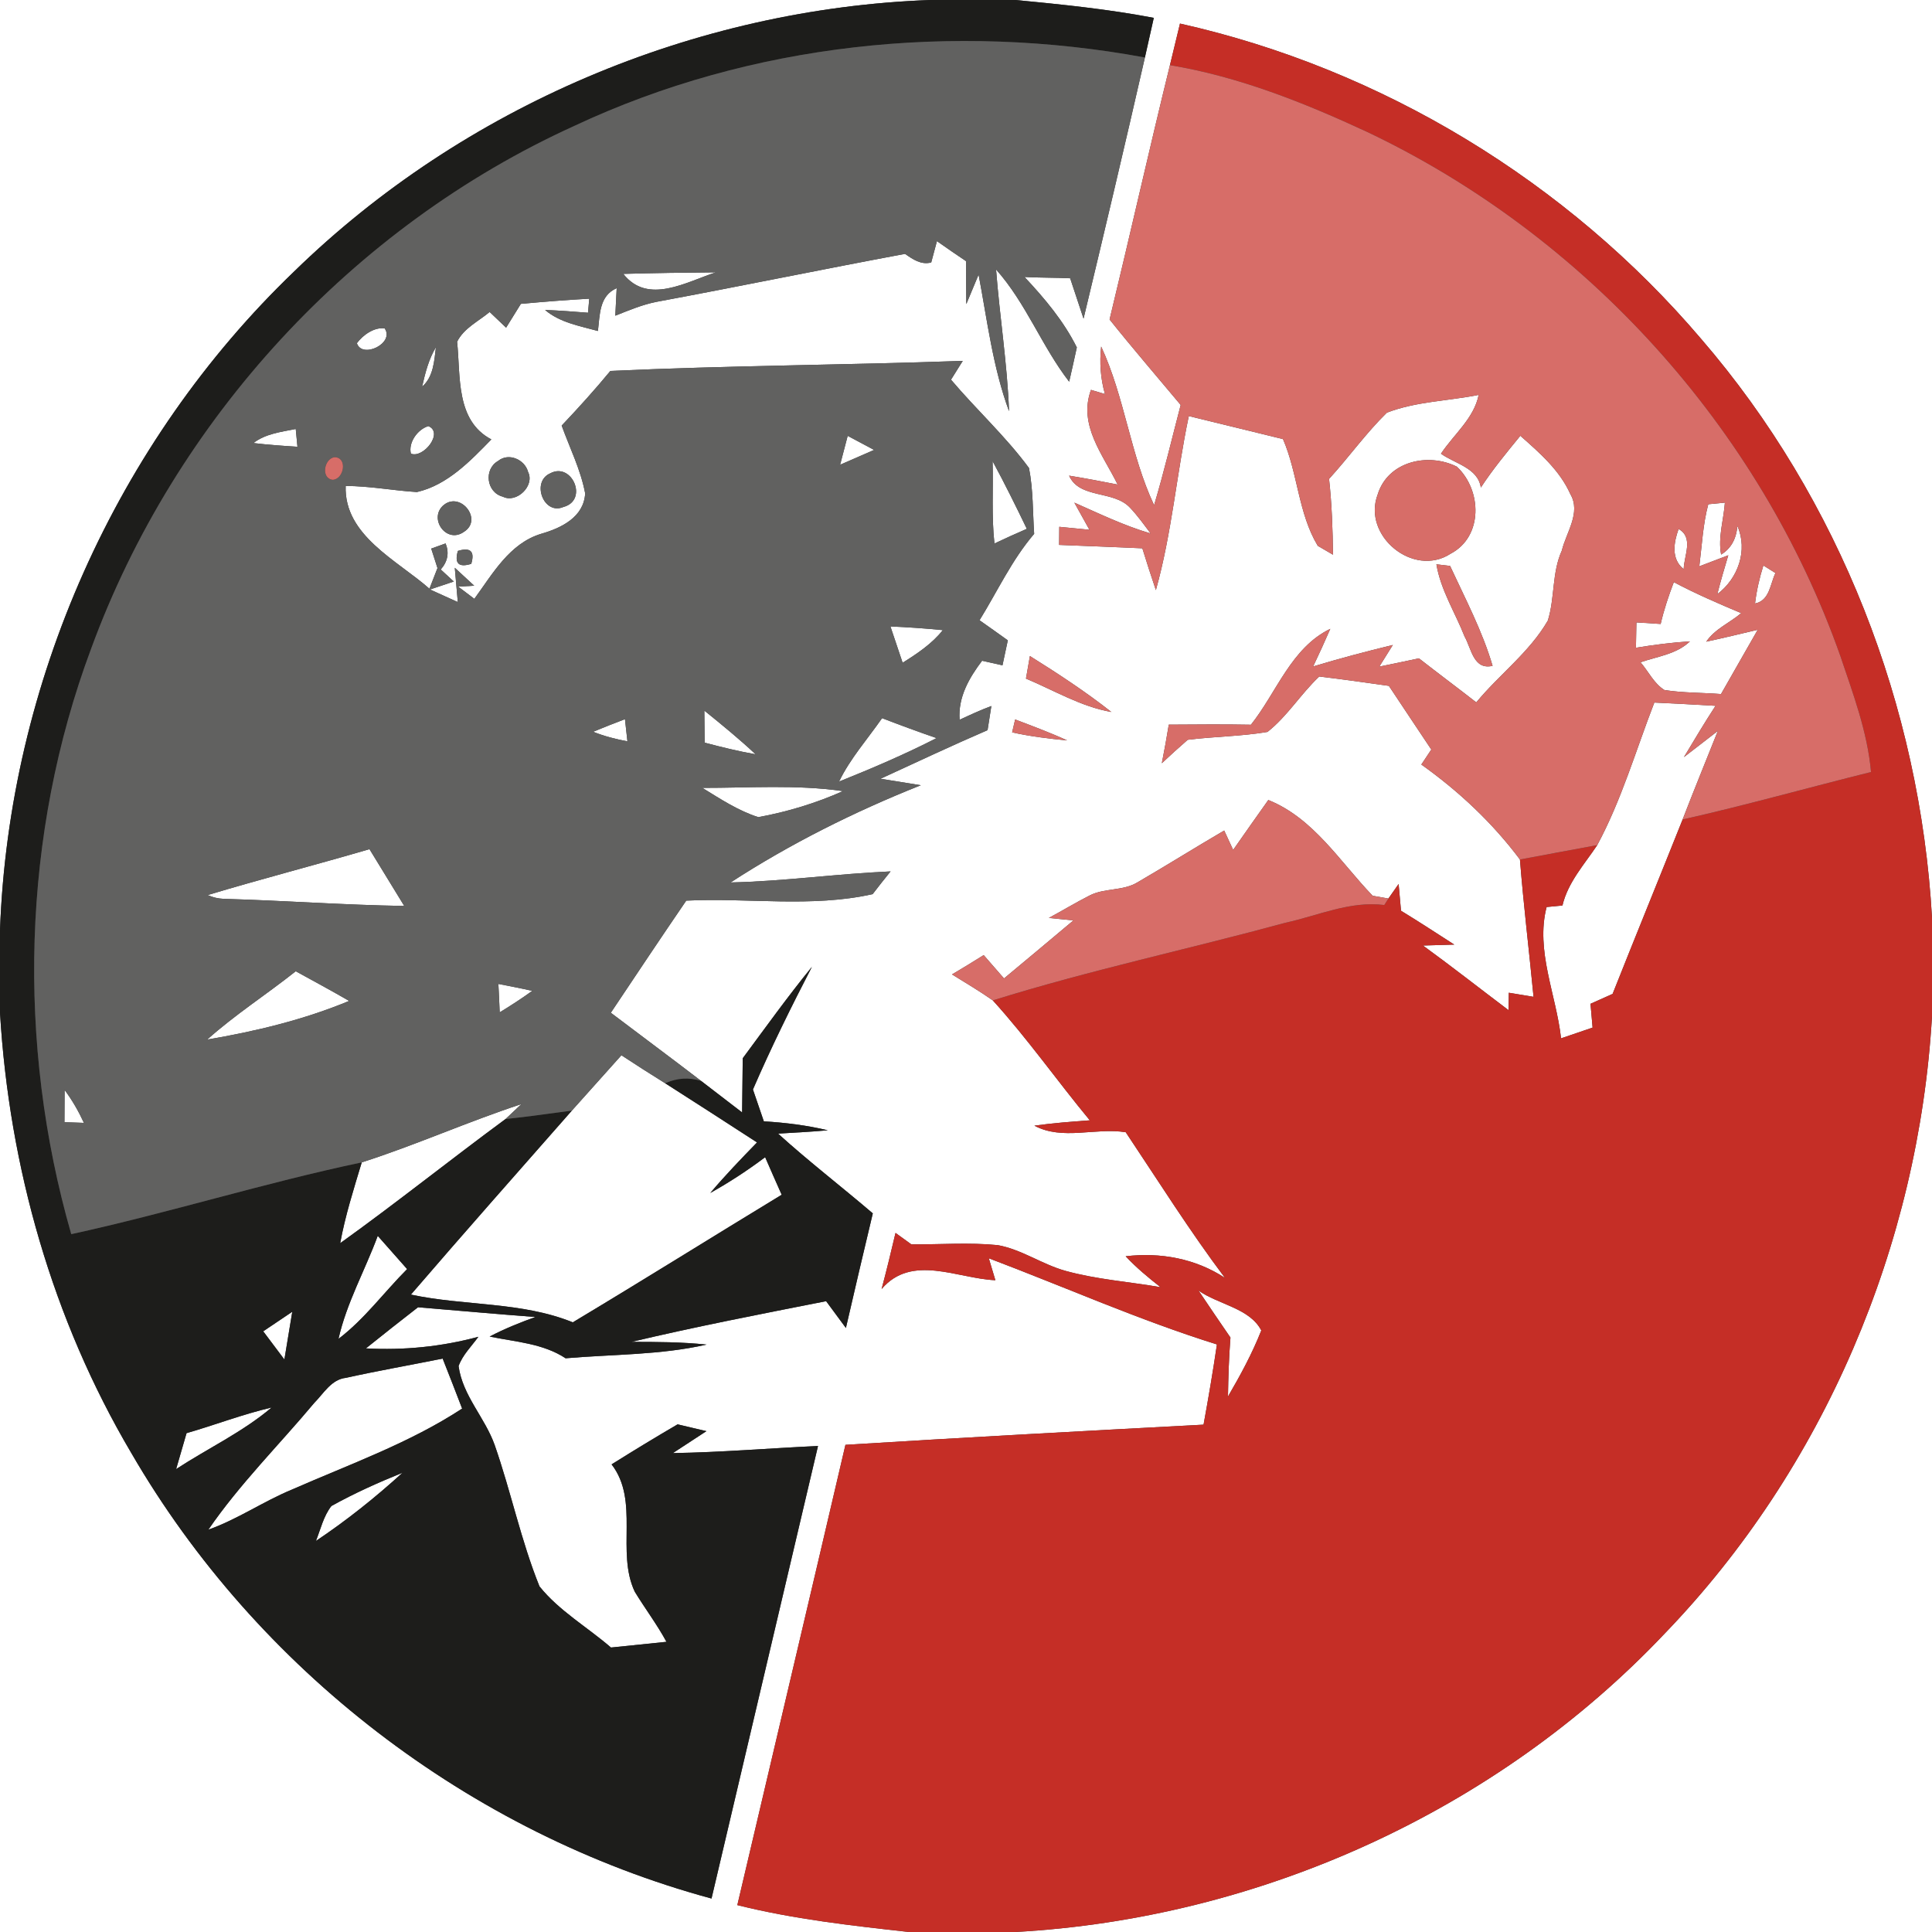 <?xml version="1.0" encoding="UTF-8" ?>
<!DOCTYPE svg PUBLIC "-//W3C//DTD SVG 1.1//EN" "http://www.w3.org/Graphics/SVG/1.1/DTD/svg11.dtd">
<svg width="250pt" height="250pt" viewBox="0 0 250 250" version="1.1" xmlns="http://www.w3.org/2000/svg">
<rect x="0" y="0" width="250" height="250" fill="#333333" stroke="none"/>
<g id="#ffffffff">
<path fill="#ffffff" opacity="1.00" d=" M 0.00 0.00 L 120.37 0.00 C 89.85 1.12 59.96 13.79 38.08 35.11 C 15.02 57.23 1.15 88.45 0.00 120.37 L 0.00 0.00 Z" />
<path fill="#ffffff" opacity="1.00" d=" M 131.42 0.00 L 250.00 0.00 L 250.00 118.75 C 248.45 91.43 238.05 64.64 220.15 43.88 C 202.82 23.50 178.81 8.90 152.69 3.05 C 152.26 4.85 151.83 6.64 151.39 8.43 C 148.70 19.38 146.23 30.39 143.58 41.34 C 146.57 45.09 149.71 48.72 152.78 52.40 C 151.65 56.73 150.62 61.08 149.34 65.37 C 146.26 58.82 145.54 51.41 142.49 44.84 C 142.26 46.91 142.41 48.98 142.98 50.99 C 142.53 50.86 141.62 50.59 141.17 50.45 C 139.50 55.02 142.74 58.84 144.62 62.70 C 142.53 62.29 140.44 61.89 138.34 61.55 C 139.69 64.58 144.09 63.41 146.22 65.69 C 147.20 66.72 148.03 67.89 148.89 69.03 C 145.47 68.03 142.26 66.47 139.02 65.04 C 139.51 65.92 140.48 67.67 140.97 68.55 C 140.00 68.46 138.05 68.27 137.07 68.17 C 137.06 68.76 137.05 69.92 137.05 70.51 C 140.64 70.64 144.23 70.80 147.82 70.95 C 148.38 72.76 148.96 74.57 149.57 76.36 C 151.64 68.99 152.25 61.31 153.83 53.84 C 157.89 54.81 161.95 55.84 166.02 56.82 C 167.95 61.28 167.99 66.43 170.52 70.63 C 171.01 70.92 172.00 71.50 172.49 71.78 C 172.45 68.51 172.34 65.23 171.98 61.97 C 174.54 59.17 176.75 56.05 179.46 53.40 C 183.24 51.94 187.40 51.89 191.34 51.10 C 190.73 54.15 188.11 56.21 186.46 58.71 C 188.25 60.00 191.25 60.54 191.62 63.09 C 193.16 60.73 194.96 58.56 196.73 56.39 C 199.22 58.59 201.83 60.85 203.21 63.95 C 204.60 66.34 202.67 68.89 202.10 71.24 C 200.80 74.11 201.21 77.36 200.29 80.30 C 197.93 84.39 194.01 87.27 191.03 90.89 C 188.57 88.97 186.07 87.11 183.61 85.19 C 181.90 85.56 180.19 85.91 178.48 86.26 C 179.06 85.32 179.65 84.39 180.23 83.46 C 176.77 84.30 173.33 85.21 169.92 86.24 C 170.68 84.63 171.43 83.01 172.14 81.37 C 167.06 83.84 165.21 89.59 161.87 93.78 C 158.33 93.71 154.79 93.75 151.24 93.77 C 150.97 95.44 150.67 97.10 150.34 98.76 C 151.44 97.73 152.55 96.72 153.69 95.73 C 157.12 95.30 160.60 95.29 164.01 94.71 C 166.58 92.69 168.32 89.79 170.71 87.54 C 173.71 87.90 176.71 88.32 179.72 88.75 C 181.54 91.50 183.38 94.24 185.21 96.99 C 184.89 97.47 184.24 98.45 183.92 98.93 C 188.77 102.39 193.10 106.44 196.68 111.22 C 197.15 117.15 197.87 123.06 198.44 128.99 C 197.64 128.86 196.04 128.59 195.24 128.46 C 195.24 129.03 195.22 130.16 195.21 130.72 C 191.51 127.93 187.87 125.07 184.13 122.35 C 185.14 122.32 187.17 122.26 188.18 122.23 C 185.89 120.76 183.62 119.27 181.29 117.85 C 181.21 116.99 181.06 115.26 180.98 114.39 C 180.65 114.86 179.99 115.80 179.66 116.27 C 179.15 116.18 178.13 116.00 177.62 115.91 C 173.39 111.52 170.00 105.89 164.12 103.52 C 162.59 105.67 161.08 107.82 159.57 109.98 C 159.18 109.14 158.80 108.31 158.41 107.47 C 154.65 109.67 150.96 111.98 147.20 114.17 C 145.31 115.32 142.93 114.88 140.99 115.88 C 139.20 116.79 137.48 117.83 135.72 118.78 C 136.51 118.86 138.10 119.02 138.90 119.10 C 135.91 121.61 132.92 124.12 129.92 126.61 C 129.04 125.60 128.17 124.59 127.29 123.59 C 125.94 124.44 124.57 125.27 123.19 126.09 C 124.96 127.19 126.76 128.25 128.47 129.45 C 132.95 134.38 136.78 139.85 141.02 144.97 C 138.63 145.14 136.23 145.33 133.85 145.66 C 137.49 147.61 141.75 145.88 145.67 146.51 C 149.89 152.83 153.94 159.28 158.51 165.36 C 154.70 162.85 150.15 162.03 145.66 162.56 C 147.03 164.03 148.58 165.31 150.17 166.56 C 146.07 165.85 141.89 165.56 137.88 164.45 C 134.85 163.61 132.21 161.68 129.11 161.12 C 125.39 160.75 121.65 161.05 117.93 161.02 C 117.42 160.65 116.39 159.91 115.88 159.54 C 115.31 161.97 114.72 164.39 114.08 166.80 C 117.99 162.21 123.89 165.45 128.80 165.66 C 128.59 164.95 128.16 163.53 127.95 162.82 C 137.79 166.54 147.42 170.83 157.47 173.97 C 156.96 177.44 156.37 180.89 155.74 184.35 C 140.29 185.17 124.84 186.00 109.40 186.96 C 104.77 206.82 100.07 226.66 95.41 246.52 C 102.69 248.34 110.16 249.17 117.61 250.00 L 0.00 250.00 L 0.00 131.05 C 1.19 151.01 6.79 170.75 16.98 188.00 C 33.23 216.04 60.79 237.20 92.07 245.67 C 96.67 226.15 101.26 206.63 105.85 187.11 C 99.59 187.40 93.34 187.93 87.07 188.03 C 88.51 187.08 89.97 186.14 91.41 185.19 C 90.48 184.97 88.61 184.53 87.68 184.31 C 84.81 185.99 81.96 187.72 79.14 189.49 C 82.79 194.22 79.69 200.80 82.14 205.97 C 83.47 208.15 85.02 210.20 86.24 212.45 C 83.84 212.69 81.45 212.94 79.06 213.19 C 76.00 210.54 72.35 208.45 69.81 205.28 C 67.41 199.34 66.12 193.02 64.01 186.98 C 62.75 183.43 59.86 180.60 59.34 176.77 C 59.86 175.32 61.02 174.21 61.90 172.98 C 57.16 174.26 52.25 174.75 47.35 174.48 C 49.58 172.68 51.83 170.92 54.09 169.16 C 59.16 169.58 64.22 170.04 69.28 170.42 C 67.26 171.15 65.26 171.95 63.36 172.95 C 66.69 173.64 70.26 173.83 73.19 175.76 C 79.27 175.24 85.46 175.35 91.43 173.99 C 88.20 173.65 84.96 173.64 81.71 173.64 C 90.06 171.66 98.49 170.03 106.90 168.37 C 107.75 169.52 108.61 170.68 109.46 171.84 C 110.60 166.89 111.76 161.95 112.94 157.01 C 108.88 153.54 104.64 150.28 100.68 146.69 C 102.82 146.56 104.98 146.45 107.12 146.26 C 104.40 145.61 101.63 145.27 98.84 145.10 C 98.37 143.73 97.90 142.35 97.43 140.98 C 99.76 135.59 102.36 130.33 105.06 125.11 C 101.94 128.94 99.05 132.97 96.11 136.94 C 96.08 139.28 96.06 141.61 96.03 143.95 C 94.25 142.60 92.50 141.22 90.72 139.87 C 86.85 136.90 82.93 134.00 79.04 131.05 C 82.28 126.20 85.51 121.35 88.80 116.54 C 96.83 116.15 105.01 117.47 112.92 115.70 C 113.68 114.71 114.45 113.73 115.24 112.76 C 108.33 113.06 101.46 114.04 94.54 114.19 C 102.27 109.17 110.59 105.02 119.15 101.61 C 117.41 101.33 115.67 101.05 113.94 100.77 C 118.55 98.65 123.14 96.49 127.79 94.48 C 127.91 93.70 128.16 92.14 128.28 91.36 C 126.88 91.88 125.52 92.51 124.17 93.14 C 123.96 90.22 125.39 87.74 127.08 85.50 C 127.74 85.65 129.06 85.94 129.72 86.09 C 129.89 85.28 130.24 83.66 130.41 82.86 C 129.19 81.98 127.97 81.12 126.75 80.26 C 129.07 76.51 130.93 72.45 133.82 69.08 C 133.63 66.24 133.70 63.36 133.15 60.56 C 130.14 56.47 126.34 53.01 123.06 49.13 C 123.44 48.52 124.20 47.31 124.58 46.70 C 109.38 47.24 94.17 47.30 78.98 48.00 C 76.97 50.44 74.85 52.78 72.68 55.07 C 73.73 57.98 75.15 60.79 75.72 63.84 C 75.56 66.92 72.62 68.33 70.04 69.07 C 65.93 70.31 63.75 74.25 61.38 77.49 C 60.68 76.96 59.98 76.44 59.29 75.91 L 61.36 75.79 C 60.73 75.21 59.48 74.05 58.85 73.47 C 58.99 74.95 59.12 76.43 59.24 77.91 C 58.34 77.50 56.54 76.69 55.64 76.28 C 56.41 76.02 57.95 75.51 58.72 75.25 C 58.30 74.86 57.45 74.08 57.03 73.69 C 57.93 72.67 58.15 71.54 57.66 70.32 C 57.20 70.49 56.27 70.82 55.80 70.99 C 56.00 71.62 56.41 72.88 56.61 73.51 C 56.35 74.18 55.83 75.51 55.57 76.18 C 51.40 72.50 44.50 69.29 44.73 62.88 C 47.83 62.89 50.88 63.48 53.95 63.67 C 57.89 62.77 60.85 59.66 63.58 56.86 C 58.93 54.41 59.62 48.67 59.15 44.22 C 60.02 42.46 61.92 41.58 63.36 40.37 C 64.07 41.05 64.78 41.72 65.49 42.40 C 66.13 41.37 66.77 40.34 67.40 39.32 C 70.35 39.05 73.29 38.81 76.25 38.65 L 76.09 40.47 C 74.24 40.32 72.38 40.18 70.53 40.11 C 72.46 41.75 75.00 42.17 77.37 42.83 C 77.63 40.74 77.52 38.27 79.80 37.29 C 79.75 38.18 79.66 39.96 79.62 40.85 C 81.37 40.16 83.13 39.41 84.99 39.05 C 95.71 37.06 106.39 34.85 117.11 32.85 C 118.12 33.55 119.19 34.31 120.50 33.96 C 120.68 33.27 121.05 31.89 121.24 31.20 C 122.48 32.08 123.74 32.94 125.00 33.79 C 125.01 35.64 125.02 37.50 125.04 39.35 C 125.57 38.08 126.10 36.80 126.63 35.53 C 127.75 41.45 128.47 47.53 130.57 53.21 C 130.34 47.07 129.36 40.99 128.89 34.87 C 132.78 39.23 134.81 44.82 138.35 49.39 C 138.69 47.91 139.02 46.44 139.34 44.96 C 137.64 41.54 135.17 38.61 132.57 35.84 C 134.54 35.95 136.51 35.91 138.48 36.01 C 139.06 37.75 139.64 39.49 140.21 41.23 C 142.91 29.98 145.58 18.72 148.15 7.44 C 148.53 5.73 148.92 4.02 149.30 2.31 C 143.39 1.18 137.41 0.58 131.42 0.00 M 64.45 59.65 C 62.57 60.72 62.94 63.73 65.07 64.27 C 66.83 65.17 69.24 62.86 68.33 61.06 C 67.91 59.46 65.81 58.53 64.45 59.65 M 178.27 63.99 C 176.25 69.32 182.88 74.78 187.69 71.66 C 191.95 69.44 191.76 63.42 188.52 60.39 C 184.79 58.52 179.59 59.69 178.27 63.99 M 71.18 61.26 C 68.72 62.35 70.34 66.71 72.91 65.60 C 76.18 64.73 74.00 59.72 71.18 61.26 M 57.26 65.49 C 55.51 67.25 57.83 70.39 60.03 68.82 C 62.59 67.23 59.47 63.38 57.26 65.49 M 59.25 71.29 C 58.78 72.91 59.36 73.47 60.98 72.96 C 61.46 71.35 60.88 70.79 59.25 71.29 M 185.87 73.02 C 186.43 76.37 188.30 79.26 189.52 82.37 C 190.41 83.94 190.66 86.73 193.14 86.16 C 191.82 81.66 189.60 77.47 187.64 73.23 C 187.20 73.18 186.31 73.07 185.87 73.02 M 133.27 84.89 C 133.14 85.62 132.89 87.08 132.76 87.81 C 136.41 89.34 139.87 91.44 143.81 92.13 C 140.46 89.49 136.88 87.15 133.27 84.89 M 131.36 93.10 C 131.27 93.52 131.07 94.35 130.97 94.77 C 133.32 95.29 135.70 95.58 138.09 95.81 C 135.89 94.80 133.62 93.96 131.36 93.10 Z" />
<path fill="#ffffff" opacity="1.00" d=" M 80.65 35.44 C 84.65 35.33 88.65 35.27 92.65 35.24 C 88.83 36.45 83.85 39.50 80.65 35.44 Z" />
<path fill="#ffffff" opacity="1.00" d=" M 46.18 44.41 C 46.94 43.36 48.45 42.29 49.78 42.50 C 51.10 44.43 46.84 46.47 46.18 44.41 Z" />
<path fill="#ffffff" opacity="1.00" d=" M 54.62 50.04 C 55.02 48.27 55.47 46.49 56.41 44.92 C 56.19 46.72 56.09 48.77 54.62 50.04 Z" />
<path fill="#ffffff" opacity="1.00" d=" M 32.79 57.33 C 34.36 56.12 36.38 55.89 38.27 55.51 C 38.32 56.08 38.43 57.24 38.49 57.81 C 36.58 57.69 34.68 57.56 32.79 57.33 Z" />
<path fill="#ffffff" opacity="1.00" d=" M 55.43 55.14 C 57.46 55.97 54.77 59.36 53.17 58.70 C 52.81 57.26 54.05 55.54 55.43 55.14 Z" />
<path fill="#ffffff" opacity="1.00" d=" M 108.71 60.14 C 109.04 58.90 109.37 57.65 109.69 56.40 C 110.83 57.01 111.97 57.61 113.11 58.22 C 111.64 58.86 110.17 59.50 108.71 60.14 Z" />
<path fill="#ffffff" opacity="1.00" d=" M 128.44 59.67 C 130.00 62.55 131.45 65.48 132.87 68.43 C 131.46 69.05 130.06 69.67 128.68 70.33 C 128.29 66.79 128.54 63.22 128.44 59.67 Z" />
<path fill="#ffffff" opacity="1.00" d=" M 221.05 65.25 C 221.59 65.20 222.67 65.09 223.20 65.04 C 223.04 67.27 222.29 69.54 222.71 71.76 C 223.97 71.00 224.67 69.76 224.82 68.06 C 226.20 71.22 224.91 74.86 222.22 76.88 C 222.65 75.19 223.14 73.52 223.64 71.85 C 222.71 72.21 220.83 72.93 219.89 73.28 C 220.23 70.60 220.35 67.87 221.05 65.25 Z" />
<path fill="#ffffff" opacity="1.00" d=" M 217.21 68.45 C 219.21 69.56 217.89 71.96 217.87 73.65 C 216.20 72.33 216.59 70.17 217.21 68.45 Z" />
<path fill="#ffffff" opacity="1.00" d=" M 228.18 73.17 C 228.57 73.41 229.35 73.91 229.74 74.15 C 229.05 75.59 228.99 77.72 227.10 78.09 C 227.30 76.42 227.68 74.77 228.18 73.17 Z" />
<path fill="#ffffff" opacity="1.00" d=" M 214.89 80.74 C 215.31 78.90 215.92 77.10 216.59 75.33 C 219.42 76.83 222.36 78.10 225.31 79.34 C 223.83 80.60 221.90 81.38 220.79 83.03 C 223.02 82.56 225.23 82.01 227.45 81.49 C 225.88 84.27 224.27 87.02 222.70 89.81 C 220.26 89.62 217.80 89.67 215.38 89.29 C 214.02 88.46 213.31 86.87 212.28 85.70 C 214.46 84.94 216.95 84.66 218.68 82.99 C 216.34 83.14 214.00 83.44 211.69 83.82 C 211.70 83.00 211.74 81.36 211.75 80.54 C 212.54 80.59 214.11 80.69 214.89 80.74 Z" />
<path fill="#ffffff" opacity="1.00" d=" M 115.22 81.06 C 117.48 81.16 119.74 81.31 122.00 81.54 C 120.59 83.31 118.70 84.57 116.80 85.76 C 116.27 84.19 115.74 82.63 115.22 81.06 Z" />
<path fill="#ffffff" opacity="1.00" d=" M 214.07 90.91 C 216.71 91.03 219.35 91.18 221.99 91.33 C 220.57 93.51 219.24 95.74 217.90 97.97 C 219.36 96.84 220.82 95.71 222.29 94.58 C 220.77 98.40 219.21 102.20 217.73 106.04 C 214.73 113.57 211.66 121.07 208.67 128.61 C 207.72 129.03 206.76 129.46 205.81 129.89 C 205.88 130.66 206.02 132.20 206.08 132.97 C 204.72 133.43 203.35 133.89 202.00 134.36 C 201.38 128.74 198.67 123.00 200.13 117.37 C 200.64 117.32 201.67 117.22 202.18 117.17 C 202.89 114.17 205.01 111.86 206.68 109.36 C 209.83 103.51 211.68 97.08 214.07 90.91 Z" />
<path fill="#ffffff" opacity="1.00" d=" M 91.14 91.95 C 93.40 93.78 95.66 95.62 97.78 97.61 C 95.55 97.21 93.36 96.68 91.18 96.10 C 91.17 94.72 91.16 93.33 91.14 91.95 Z" />
<path fill="#ffffff" opacity="1.00" d=" M 76.75 94.69 C 78.11 94.12 79.49 93.59 80.87 93.06 C 80.95 93.78 81.11 95.22 81.19 95.93 C 79.67 95.65 78.18 95.26 76.75 94.69 Z" />
<path fill="#ffffff" opacity="1.00" d=" M 114.14 92.93 C 116.47 93.83 118.82 94.69 121.19 95.51 C 117.09 97.61 112.85 99.42 108.57 101.14 C 110.02 98.14 112.25 95.65 114.14 92.93 Z" />
<path fill="#ffffff" opacity="1.00" d=" M 90.88 101.95 C 96.94 101.96 103.05 101.50 109.08 102.37 C 105.59 103.93 101.88 105.05 98.13 105.74 C 95.51 104.91 93.20 103.37 90.88 101.95 Z" />
<path fill="#ffffff" opacity="1.00" d=" M 26.87 115.82 C 33.82 113.73 40.85 111.92 47.81 109.88 C 49.31 112.33 50.81 114.78 52.31 117.23 C 44.52 117.11 36.74 116.53 28.94 116.31 C 28.22 116.28 27.53 116.12 26.87 115.82 Z" />
<path fill="#ffffff" opacity="1.00" d=" M 26.81 134.52 C 30.41 131.30 34.49 128.68 38.27 125.68 C 40.58 126.95 42.90 128.20 45.18 129.52 C 39.30 131.96 33.06 133.46 26.81 134.52 Z" />
<path fill="#ffffff" opacity="1.00" d=" M 64.49 127.32 C 65.95 127.61 67.42 127.88 68.87 128.22 C 67.51 129.21 66.09 130.12 64.66 131.00 C 64.61 129.77 64.56 128.55 64.49 127.32 Z" />
<path fill="#ffffff" opacity="1.00" d=" M 215.41 211.38 C 236.03 190.00 248.28 161.10 250.00 131.50 L 250.00 250.00 L 131.37 250.00 C 162.93 248.26 193.65 234.38 215.41 211.38 Z" />
<path fill="#ffffff" opacity="1.00" d=" M 74.00 143.71 C 76.14 141.33 78.28 138.94 80.41 136.55 C 82.28 137.78 84.17 138.99 86.07 140.17 C 90.05 142.70 94.00 145.27 97.96 147.83 C 95.89 149.96 93.83 152.10 91.91 154.37 C 94.38 152.99 96.75 151.44 99.01 149.74 C 99.71 151.36 100.43 152.98 101.15 154.60 C 92.13 160.08 83.18 165.68 74.12 171.11 C 67.47 168.41 60.11 169.01 53.17 167.52 C 60.05 159.52 67.04 151.63 74.00 143.71 Z" />
<path fill="#ffffff" opacity="1.00" d=" M 8.36 141.04 C 9.35 142.37 10.17 143.80 10.86 145.30 C 10.23 145.28 8.97 145.23 8.34 145.21 C 8.34 143.82 8.36 142.43 8.36 141.04 Z" />
<path fill="#ffffff" opacity="1.00" d=" M 46.81 150.41 C 53.79 148.18 60.50 145.15 67.47 142.87 C 66.96 143.35 65.93 144.32 65.42 144.80 C 58.24 150.09 51.27 155.67 44.02 160.87 C 44.67 157.31 45.77 153.87 46.81 150.41 Z" />
<path fill="#ffffff" opacity="1.00" d=" M 43.80 173.25 C 44.85 168.59 47.23 164.38 48.88 159.92 C 50.14 161.35 51.41 162.78 52.68 164.22 C 49.70 167.21 47.18 170.68 43.80 173.25 Z" />
<path fill="#ffffff" opacity="1.00" d=" M 155.09 167.00 C 157.64 168.81 161.72 169.27 163.21 172.16 C 162.04 175.13 160.51 177.95 158.90 180.71 C 158.94 178.16 159.02 175.62 159.22 173.08 C 157.83 171.07 156.46 169.03 155.09 167.00 Z" />
<path fill="#ffffff" opacity="1.00" d=" M 34.06 172.27 C 35.32 171.43 36.57 170.59 37.82 169.74 C 37.48 171.80 37.14 173.86 36.80 175.92 C 35.89 174.70 34.98 173.48 34.06 172.27 Z" />
<path fill="#ffffff" opacity="1.00" d=" M 44.77 178.29 C 48.92 177.37 53.11 176.64 57.28 175.80 C 58.12 177.95 58.98 180.10 59.80 182.27 C 52.96 186.75 45.22 189.48 37.78 192.75 C 34.07 194.28 30.75 196.60 26.96 197.94 C 31.00 192.05 36.10 186.99 40.67 181.53 C 41.89 180.30 42.88 178.49 44.77 178.29 Z" />
<path fill="#ffffff" opacity="1.00" d=" M 24.14 185.45 C 27.82 184.39 31.41 183.00 35.15 182.13 C 31.40 185.31 26.89 187.42 22.79 190.10 C 23.24 188.54 23.69 186.99 24.14 185.45 Z" />
<path fill="#ffffff" opacity="1.00" d=" M 42.88 194.88 C 45.84 193.23 48.95 191.84 52.09 190.57 C 48.58 193.77 44.83 196.76 40.88 199.40 C 41.49 197.88 41.86 196.19 42.88 194.88 Z" />
</g>
<g id="#1d1d1bff">
<path fill="#1d1d1b" opacity="1.00" d=" M 120.37 0.00 L 131.42 0.00 C 137.41 0.58 143.39 1.18 149.30 2.31 C 148.92 4.02 148.53 5.73 148.15 7.44 C 123.40 2.87 97.19 5.56 74.32 16.29 C 45.58 29.34 22.65 54.31 11.80 83.92 C 2.80 108.01 2.14 135.04 9.22 159.70 C 21.83 156.95 34.17 153.07 46.81 150.41 C 45.77 153.87 44.67 157.31 44.02 160.87 C 51.27 155.67 58.24 150.09 65.42 144.80 C 68.29 144.51 71.14 144.08 74.00 143.71 C 67.04 151.63 60.05 159.52 53.17 167.52 C 60.11 169.01 67.47 168.41 74.12 171.11 C 83.18 165.68 92.13 160.08 101.15 154.60 C 100.43 152.98 99.71 151.36 99.01 149.74 C 96.75 151.44 94.38 152.99 91.91 154.37 C 93.83 152.10 95.89 149.96 97.96 147.83 C 94.00 145.27 90.05 142.70 86.07 140.17 C 87.61 139.48 89.16 139.38 90.72 139.87 C 92.50 141.22 94.25 142.60 96.03 143.95 C 96.06 141.61 96.08 139.28 96.11 136.94 C 99.05 132.97 101.94 128.94 105.06 125.11 C 102.36 130.33 99.76 135.59 97.43 140.98 C 97.90 142.35 98.37 143.73 98.84 145.10 C 101.63 145.27 104.40 145.61 107.12 146.26 C 104.98 146.45 102.82 146.56 100.68 146.69 C 104.64 150.28 108.88 153.54 112.94 157.01 C 111.76 161.95 110.60 166.89 109.46 171.84 C 108.61 170.68 107.75 169.52 106.90 168.37 C 98.49 170.03 90.06 171.66 81.71 173.64 C 84.96 173.64 88.20 173.65 91.43 173.99 C 85.46 175.35 79.27 175.24 73.19 175.76 C 70.26 173.83 66.69 173.64 63.36 172.95 C 65.26 171.95 67.26 171.15 69.28 170.42 C 64.22 170.04 59.16 169.58 54.09 169.16 C 51.83 170.92 49.58 172.68 47.35 174.48 C 52.25 174.75 57.16 174.26 61.90 172.98 C 61.02 174.21 59.86 175.32 59.34 176.77 C 59.86 180.60 62.75 183.43 64.01 186.98 C 66.12 193.02 67.41 199.34 69.81 205.28 C 72.35 208.45 76.00 210.54 79.06 213.19 C 81.45 212.94 83.84 212.69 86.24 212.45 C 85.02 210.20 83.47 208.15 82.14 205.97 C 79.69 200.80 82.79 194.22 79.14 189.49 C 81.96 187.72 84.81 185.99 87.68 184.31 C 88.61 184.53 90.48 184.97 91.41 185.19 C 89.97 186.14 88.51 187.08 87.07 188.03 C 93.34 187.93 99.59 187.40 105.85 187.11 C 101.26 206.63 96.67 226.15 92.07 245.67 C 60.79 237.20 33.23 216.04 16.98 188.00 C 6.79 170.75 1.19 151.01 0.00 131.05 L 0.00 120.37 C 1.15 88.45 15.02 57.23 38.08 35.11 C 59.96 13.79 89.85 1.12 120.37 0.00 M 43.80 173.25 C 47.18 170.68 49.70 167.21 52.68 164.22 C 51.41 162.78 50.14 161.35 48.88 159.92 C 47.23 164.38 44.85 168.59 43.80 173.25 M 34.06 172.27 C 34.98 173.48 35.89 174.70 36.80 175.92 C 37.14 173.86 37.48 171.80 37.82 169.74 C 36.57 170.59 35.32 171.43 34.06 172.27 M 44.77 178.29 C 42.88 178.49 41.89 180.30 40.67 181.53 C 36.10 186.99 31.00 192.05 26.96 197.94 C 30.75 196.60 34.07 194.28 37.78 192.75 C 45.22 189.48 52.96 186.75 59.80 182.27 C 58.98 180.10 58.12 177.95 57.28 175.80 C 53.11 176.64 48.92 177.37 44.77 178.29 M 24.14 185.45 C 23.69 186.99 23.24 188.54 22.79 190.10 C 26.89 187.42 31.40 185.31 35.15 182.13 C 31.41 183.00 27.82 184.39 24.14 185.45 M 42.88 194.88 C 41.86 196.19 41.49 197.88 40.88 199.40 C 44.83 196.76 48.58 193.77 52.09 190.57 C 48.95 191.84 45.84 193.23 42.88 194.88 Z" />
</g>
<g id="#c52e26ff">
<path fill="#c52e26" opacity="1.00" d=" M 152.69 3.05 C 178.81 8.90 202.82 23.50 220.15 43.88 C 238.05 64.64 248.45 91.43 250.00 118.75 L 250.00 131.50 C 248.28 161.10 236.03 190.00 215.41 211.38 C 193.65 234.38 162.93 248.26 131.37 250.00 L 117.61 250.00 C 110.16 249.17 102.69 248.34 95.41 246.52 C 100.07 226.66 104.77 206.82 109.40 186.96 C 124.84 186.00 140.29 185.17 155.74 184.35 C 156.37 180.89 156.96 177.44 157.47 173.97 C 147.42 170.83 137.79 166.54 127.95 162.82 C 128.16 163.53 128.59 164.95 128.80 165.66 C 123.89 165.45 117.99 162.21 114.08 166.80 C 114.72 164.39 115.31 161.97 115.88 159.54 C 116.39 159.91 117.42 160.65 117.93 161.02 C 121.65 161.05 125.39 160.75 129.11 161.12 C 132.21 161.68 134.85 163.61 137.88 164.45 C 141.89 165.56 146.07 165.85 150.17 166.56 C 148.58 165.31 147.03 164.03 145.66 162.56 C 150.15 162.03 154.70 162.85 158.51 165.36 C 153.94 159.28 149.89 152.83 145.67 146.51 C 141.75 145.88 137.49 147.61 133.85 145.66 C 136.23 145.33 138.63 145.14 141.02 144.97 C 136.78 139.85 132.95 134.38 128.47 129.45 C 140.94 125.56 153.74 122.83 166.35 119.40 C 170.57 118.48 174.71 116.55 179.13 117.11 C 179.26 116.90 179.53 116.48 179.66 116.27 C 179.99 115.80 180.65 114.86 180.98 114.39 C 181.06 115.26 181.21 116.99 181.29 117.85 C 183.62 119.27 185.89 120.76 188.18 122.23 C 187.17 122.26 185.14 122.32 184.13 122.35 C 187.87 125.07 191.51 127.93 195.21 130.72 C 195.22 130.16 195.24 129.03 195.24 128.46 C 196.04 128.59 197.64 128.86 198.44 128.99 C 197.87 123.06 197.15 117.15 196.68 111.22 C 200.01 110.59 203.34 109.98 206.68 109.36 C 205.01 111.86 202.89 114.17 202.18 117.17 C 201.67 117.22 200.64 117.32 200.13 117.37 C 198.67 123.00 201.38 128.74 202.00 134.36 C 203.35 133.89 204.72 133.43 206.08 132.97 C 206.02 132.20 205.88 130.66 205.81 129.89 C 206.76 129.46 207.72 129.03 208.67 128.61 C 211.66 121.07 214.73 113.57 217.73 106.04 C 225.91 104.20 233.98 101.92 242.11 99.90 C 241.65 94.71 239.79 89.79 238.14 84.88 C 227.73 55.37 205.17 30.50 176.93 17.08 C 168.77 13.29 160.30 9.91 151.39 8.43 C 151.83 6.64 152.26 4.85 152.69 3.05 M 155.09 167.00 C 156.46 169.03 157.83 171.07 159.22 173.08 C 159.02 175.62 158.94 178.16 158.90 180.71 C 160.51 177.95 162.04 175.13 163.21 172.16 C 161.72 169.27 157.64 168.81 155.09 167.00 Z" />
</g>
<g id="#616160ff">
<path fill="#616160" opacity="1.00" d=" M 74.32 16.29 C 97.19 5.56 123.40 2.87 148.15 7.44 C 145.58 18.72 142.91 29.98 140.21 41.23 C 139.64 39.49 139.06 37.75 138.48 36.01 C 136.51 35.91 134.54 35.95 132.57 35.84 C 135.17 38.61 137.64 41.54 139.34 44.96 C 139.02 46.44 138.69 47.91 138.35 49.39 C 134.81 44.82 132.78 39.23 128.89 34.87 C 129.36 40.99 130.34 47.07 130.57 53.21 C 128.47 47.53 127.75 41.45 126.63 35.53 C 126.10 36.80 125.57 38.08 125.04 39.35 C 125.02 37.50 125.01 35.64 125.00 33.79 C 123.74 32.94 122.48 32.08 121.24 31.20 C 121.05 31.89 120.68 33.27 120.50 33.96 C 119.19 34.31 118.12 33.55 117.11 32.85 C 106.39 34.85 95.71 37.06 84.99 39.05 C 83.13 39.41 81.37 40.16 79.62 40.85 C 79.66 39.96 79.75 38.18 79.80 37.29 C 77.52 38.27 77.63 40.74 77.37 42.83 C 75.00 42.17 72.46 41.75 70.53 40.11 C 72.38 40.18 74.24 40.32 76.09 40.47 L 76.25 38.65 C 73.29 38.81 70.35 39.05 67.40 39.32 C 66.77 40.34 66.13 41.37 65.49 42.40 C 64.78 41.72 64.07 41.05 63.36 40.37 C 61.92 41.58 60.02 42.46 59.15 44.22 C 59.62 48.67 58.93 54.41 63.58 56.86 C 60.85 59.66 57.89 62.77 53.95 63.67 C 50.88 63.48 47.83 62.89 44.73 62.88 C 44.50 69.29 51.40 72.50 55.57 76.18 C 55.83 75.51 56.35 74.18 56.61 73.51 C 56.41 72.88 56.00 71.62 55.80 70.99 C 56.27 70.82 57.20 70.49 57.66 70.32 C 58.15 71.54 57.93 72.67 57.03 73.69 C 57.45 74.08 58.30 74.86 58.72 75.25 C 57.95 75.51 56.41 76.02 55.64 76.28 C 56.54 76.69 58.34 77.50 59.24 77.91 C 59.12 76.43 58.99 74.95 58.85 73.47 C 59.48 74.05 60.73 75.21 61.36 75.79 L 59.29 75.91 C 59.98 76.44 60.68 76.96 61.38 77.49 C 63.75 74.25 65.93 70.31 70.04 69.07 C 72.62 68.33 75.56 66.92 75.72 63.84 C 75.15 60.79 73.73 57.98 72.68 55.07 C 74.85 52.78 76.97 50.44 78.98 48.00 C 94.17 47.30 109.38 47.24 124.58 46.70 C 124.20 47.31 123.44 48.52 123.06 49.13 C 126.34 53.01 130.14 56.47 133.15 60.56 C 133.70 63.36 133.63 66.24 133.82 69.08 C 130.93 72.45 129.07 76.51 126.75 80.26 C 127.97 81.12 129.19 81.98 130.41 82.86 C 130.24 83.66 129.89 85.28 129.72 86.09 C 129.06 85.94 127.74 85.65 127.08 85.50 C 125.39 87.74 123.96 90.22 124.17 93.14 C 125.52 92.51 126.88 91.88 128.28 91.36 C 128.16 92.14 127.91 93.70 127.79 94.48 C 123.14 96.49 118.55 98.65 113.94 100.77 C 115.67 101.05 117.41 101.33 119.15 101.61 C 110.59 105.02 102.27 109.17 94.54 114.19 C 101.46 114.04 108.33 113.06 115.24 112.76 C 114.45 113.73 113.68 114.71 112.92 115.70 C 105.01 117.47 96.83 116.15 88.80 116.54 C 85.51 121.35 82.28 126.20 79.04 131.05 C 82.93 134.00 86.85 136.90 90.72 139.87 C 89.16 139.38 87.61 139.48 86.07 140.17 C 84.17 138.99 82.28 137.78 80.41 136.55 C 78.28 138.94 76.14 141.33 74.00 143.71 C 71.14 144.08 68.29 144.51 65.42 144.80 C 65.93 144.32 66.96 143.35 67.47 142.87 C 60.50 145.15 53.79 148.18 46.81 150.41 C 34.17 153.07 21.83 156.95 9.22 159.70 C 2.14 135.04 2.80 108.01 11.80 83.92 C 22.65 54.31 45.58 29.34 74.32 16.29 M 80.65 35.44 C 83.85 39.50 88.83 36.45 92.65 35.24 C 88.65 35.27 84.65 35.33 80.65 35.44 M 46.18 44.41 C 46.84 46.47 51.10 44.43 49.78 42.50 C 48.45 42.29 46.94 43.36 46.18 44.41 M 54.62 50.04 C 56.09 48.77 56.19 46.72 56.41 44.92 C 55.47 46.49 55.02 48.27 54.62 50.04 M 32.79 57.33 C 34.68 57.56 36.58 57.69 38.49 57.81 C 38.43 57.24 38.32 56.08 38.27 55.51 C 36.38 55.89 34.36 56.12 32.79 57.33 M 55.43 55.14 C 54.05 55.54 52.81 57.26 53.17 58.70 C 54.77 59.36 57.46 55.97 55.43 55.14 M 108.71 60.14 C 110.17 59.50 111.64 58.86 113.11 58.22 C 111.97 57.61 110.83 57.01 109.69 56.40 C 109.37 57.65 109.04 58.90 108.71 60.14 M 43.28 59.16 C 41.93 59.35 41.49 61.92 43.06 62.09 C 44.53 62.00 45.01 59.17 43.28 59.16 M 128.44 59.67 C 128.54 63.22 128.29 66.79 128.68 70.33 C 130.06 69.67 131.46 69.05 132.87 68.43 C 131.45 65.48 130.00 62.55 128.44 59.67 M 115.22 81.06 C 115.74 82.63 116.27 84.19 116.80 85.76 C 118.70 84.57 120.59 83.31 122.00 81.54 C 119.74 81.31 117.48 81.16 115.22 81.06 M 91.14 91.95 C 91.16 93.33 91.17 94.72 91.18 96.10 C 93.36 96.68 95.55 97.21 97.78 97.61 C 95.66 95.62 93.40 93.78 91.14 91.95 M 76.75 94.69 C 78.18 95.26 79.67 95.65 81.19 95.93 C 81.11 95.22 80.95 93.78 80.87 93.06 C 79.49 93.59 78.11 94.12 76.75 94.69 M 114.14 92.93 C 112.25 95.65 110.02 98.14 108.57 101.14 C 112.85 99.42 117.09 97.61 121.19 95.51 C 118.82 94.69 116.47 93.83 114.14 92.93 M 90.88 101.95 C 93.20 103.37 95.51 104.91 98.13 105.74 C 101.88 105.05 105.59 103.93 109.08 102.37 C 103.05 101.50 96.94 101.96 90.88 101.95 M 26.87 115.82 C 27.53 116.12 28.22 116.28 28.94 116.31 C 36.74 116.53 44.52 117.11 52.31 117.23 C 50.81 114.78 49.31 112.33 47.81 109.88 C 40.85 111.92 33.82 113.73 26.87 115.82 M 26.81 134.52 C 33.06 133.46 39.30 131.96 45.18 129.52 C 42.90 128.20 40.58 126.95 38.27 125.68 C 34.49 128.68 30.41 131.30 26.81 134.52 M 64.49 127.32 C 64.56 128.55 64.61 129.77 64.66 131.00 C 66.09 130.12 67.51 129.21 68.87 128.22 C 67.42 127.88 65.95 127.61 64.49 127.32 M 8.36 141.04 C 8.36 142.43 8.34 143.82 8.34 145.21 C 8.97 145.23 10.23 145.28 10.86 145.30 C 10.17 143.80 9.35 142.37 8.36 141.04 Z" />
<path fill="#616160" opacity="1.00" d=" M 64.45 59.65 C 65.81 58.53 67.91 59.46 68.33 61.06 C 69.24 62.86 66.83 65.17 65.07 64.27 C 62.94 63.73 62.57 60.72 64.45 59.65 Z" />
<path fill="#616160" opacity="1.00" d=" M 71.18 61.26 C 74.00 59.72 76.18 64.73 72.91 65.60 C 70.34 66.71 68.72 62.35 71.18 61.26 Z" />
<path fill="#616160" opacity="1.00" d=" M 57.26 65.49 C 59.47 63.38 62.59 67.23 60.03 68.82 C 57.83 70.39 55.51 67.25 57.26 65.49 Z" />
<path fill="#616160" opacity="1.00" d=" M 59.25 71.29 C 60.88 70.79 61.46 71.35 60.98 72.96 C 59.36 73.47 58.78 72.91 59.25 71.29 Z" />
</g>
<g id="#d76d68ff">
<path fill="#d76d68" opacity="1.00" d=" M 151.39 8.43 C 160.30 9.91 168.77 13.29 176.93 17.08 C 205.17 30.50 227.73 55.37 238.14 84.88 C 239.79 89.79 241.65 94.71 242.11 99.90 C 233.98 101.92 225.91 104.20 217.73 106.04 C 219.21 102.20 220.77 98.40 222.29 94.58 C 220.82 95.71 219.36 96.84 217.90 97.97 C 219.24 95.74 220.57 93.51 221.99 91.33 C 219.35 91.18 216.71 91.03 214.07 90.91 C 211.68 97.08 209.83 103.51 206.68 109.36 C 203.34 109.98 200.01 110.59 196.68 111.22 C 193.10 106.44 188.77 102.39 183.92 98.93 C 184.24 98.45 184.89 97.47 185.21 96.99 C 183.38 94.24 181.54 91.50 179.72 88.75 C 176.71 88.32 173.71 87.90 170.71 87.54 C 168.32 89.79 166.58 92.69 164.01 94.71 C 160.60 95.29 157.12 95.30 153.69 95.73 C 152.55 96.72 151.44 97.73 150.34 98.76 C 150.67 97.10 150.97 95.44 151.24 93.77 C 154.79 93.75 158.33 93.71 161.87 93.78 C 165.21 89.59 167.06 83.84 172.14 81.37 C 171.43 83.01 170.68 84.63 169.92 86.24 C 173.33 85.21 176.77 84.30 180.23 83.46 C 179.65 84.39 179.06 85.32 178.48 86.26 C 180.19 85.91 181.90 85.56 183.61 85.19 C 186.07 87.11 188.57 88.97 191.03 90.89 C 194.01 87.27 197.93 84.39 200.29 80.30 C 201.21 77.36 200.80 74.11 202.10 71.24 C 202.67 68.89 204.60 66.34 203.21 63.95 C 201.83 60.85 199.22 58.59 196.73 56.39 C 194.96 58.56 193.16 60.73 191.62 63.09 C 191.25 60.54 188.25 60.00 186.46 58.71 C 188.11 56.21 190.73 54.15 191.34 51.10 C 187.40 51.89 183.24 51.94 179.46 53.40 C 176.75 56.05 174.54 59.17 171.98 61.97 C 172.34 65.23 172.45 68.51 172.49 71.78 C 172.00 71.50 171.01 70.92 170.52 70.63 C 167.99 66.43 167.95 61.28 166.02 56.82 C 161.95 55.84 157.89 54.81 153.83 53.84 C 152.25 61.31 151.64 68.99 149.57 76.36 C 148.96 74.57 148.38 72.76 147.82 70.95 C 144.23 70.80 140.64 70.64 137.05 70.51 C 137.05 69.92 137.06 68.76 137.07 68.17 C 138.05 68.27 140.00 68.46 140.97 68.55 C 140.48 67.67 139.51 65.92 139.02 65.04 C 142.26 66.47 145.47 68.03 148.89 69.03 C 148.03 67.89 147.20 66.72 146.22 65.69 C 144.09 63.41 139.69 64.58 138.34 61.55 C 140.44 61.89 142.53 62.29 144.62 62.70 C 142.74 58.84 139.50 55.02 141.17 50.45 C 141.62 50.59 142.53 50.86 142.98 50.99 C 142.41 48.98 142.26 46.91 142.49 44.84 C 145.54 51.41 146.26 58.82 149.34 65.37 C 150.62 61.08 151.65 56.73 152.78 52.40 C 149.71 48.72 146.57 45.09 143.58 41.34 C 146.23 30.39 148.70 19.38 151.39 8.43 M 221.05 65.25 C 220.35 67.87 220.23 70.60 219.89 73.28 C 220.83 72.93 222.71 72.21 223.64 71.85 C 223.14 73.52 222.65 75.19 222.22 76.88 C 224.91 74.86 226.20 71.22 224.82 68.06 C 224.67 69.76 223.97 71.00 222.71 71.76 C 222.29 69.54 223.04 67.27 223.20 65.04 C 222.67 65.09 221.59 65.20 221.05 65.25 M 217.21 68.45 C 216.59 70.17 216.20 72.33 217.87 73.65 C 217.89 71.96 219.21 69.56 217.21 68.45 M 228.18 73.17 C 227.68 74.77 227.30 76.42 227.10 78.09 C 228.99 77.72 229.05 75.59 229.74 74.15 C 229.35 73.91 228.57 73.41 228.18 73.17 M 214.89 80.74 C 214.11 80.69 212.54 80.59 211.75 80.54 C 211.74 81.36 211.70 83.00 211.69 83.82 C 214.00 83.44 216.34 83.14 218.68 82.99 C 216.95 84.66 214.46 84.94 212.28 85.70 C 213.31 86.87 214.02 88.46 215.38 89.29 C 217.80 89.67 220.26 89.62 222.70 89.81 C 224.27 87.02 225.88 84.27 227.45 81.49 C 225.23 82.01 223.02 82.56 220.79 83.03 C 221.90 81.38 223.83 80.60 225.31 79.34 C 222.36 78.10 219.42 76.83 216.59 75.33 C 215.92 77.10 215.31 78.90 214.89 80.74 Z" />
<path fill="#d76d68" opacity="1.00" d=" M 43.28 59.16 C 45.01 59.17 44.53 62.00 43.06 62.09 C 41.49 61.92 41.93 59.35 43.28 59.16 Z" />
<path fill="#d76d68" opacity="1.00" d=" M 178.27 63.99 C 179.59 59.69 184.79 58.52 188.52 60.39 C 191.76 63.42 191.95 69.44 187.69 71.66 C 182.88 74.78 176.25 69.32 178.27 63.99 Z" />
<path fill="#d76d68" opacity="1.00" d=" M 185.87 73.02 C 186.31 73.07 187.20 73.18 187.64 73.23 C 189.60 77.47 191.82 81.66 193.14 86.16 C 190.66 86.73 190.41 83.94 189.52 82.37 C 188.30 79.26 186.43 76.37 185.87 73.02 Z" />
<path fill="#d76d68" opacity="1.00" d=" M 133.27 84.89 C 136.88 87.15 140.46 89.49 143.81 92.13 C 139.87 91.44 136.41 89.34 132.76 87.81 C 132.89 87.08 133.14 85.62 133.27 84.89 Z" />
<path fill="#d76d68" opacity="1.00" d=" M 131.36 93.10 C 133.62 93.96 135.89 94.80 138.09 95.81 C 135.70 95.58 133.32 95.29 130.97 94.77 C 131.07 94.35 131.27 93.52 131.36 93.10 Z" />
<path fill="#d76d68" opacity="1.00" d=" M 159.57 109.98 C 161.08 107.82 162.59 105.67 164.12 103.52 C 170.00 105.89 173.39 111.52 177.62 115.91 C 178.13 116.00 179.15 116.18 179.66 116.27 C 179.53 116.48 179.26 116.90 179.13 117.11 C 174.71 116.55 170.57 118.48 166.35 119.40 C 153.74 122.83 140.94 125.56 128.47 129.45 C 126.76 128.25 124.96 127.19 123.19 126.09 C 124.57 125.27 125.94 124.44 127.29 123.59 C 128.17 124.59 129.04 125.60 129.92 126.61 C 132.92 124.12 135.91 121.61 138.90 119.10 C 138.10 119.02 136.51 118.86 135.72 118.78 C 137.48 117.83 139.20 116.79 140.99 115.88 C 142.93 114.88 145.31 115.32 147.20 114.17 C 150.96 111.98 154.65 109.67 158.41 107.47 C 158.80 108.31 159.18 109.14 159.57 109.98 Z" />
</g>
</svg>

